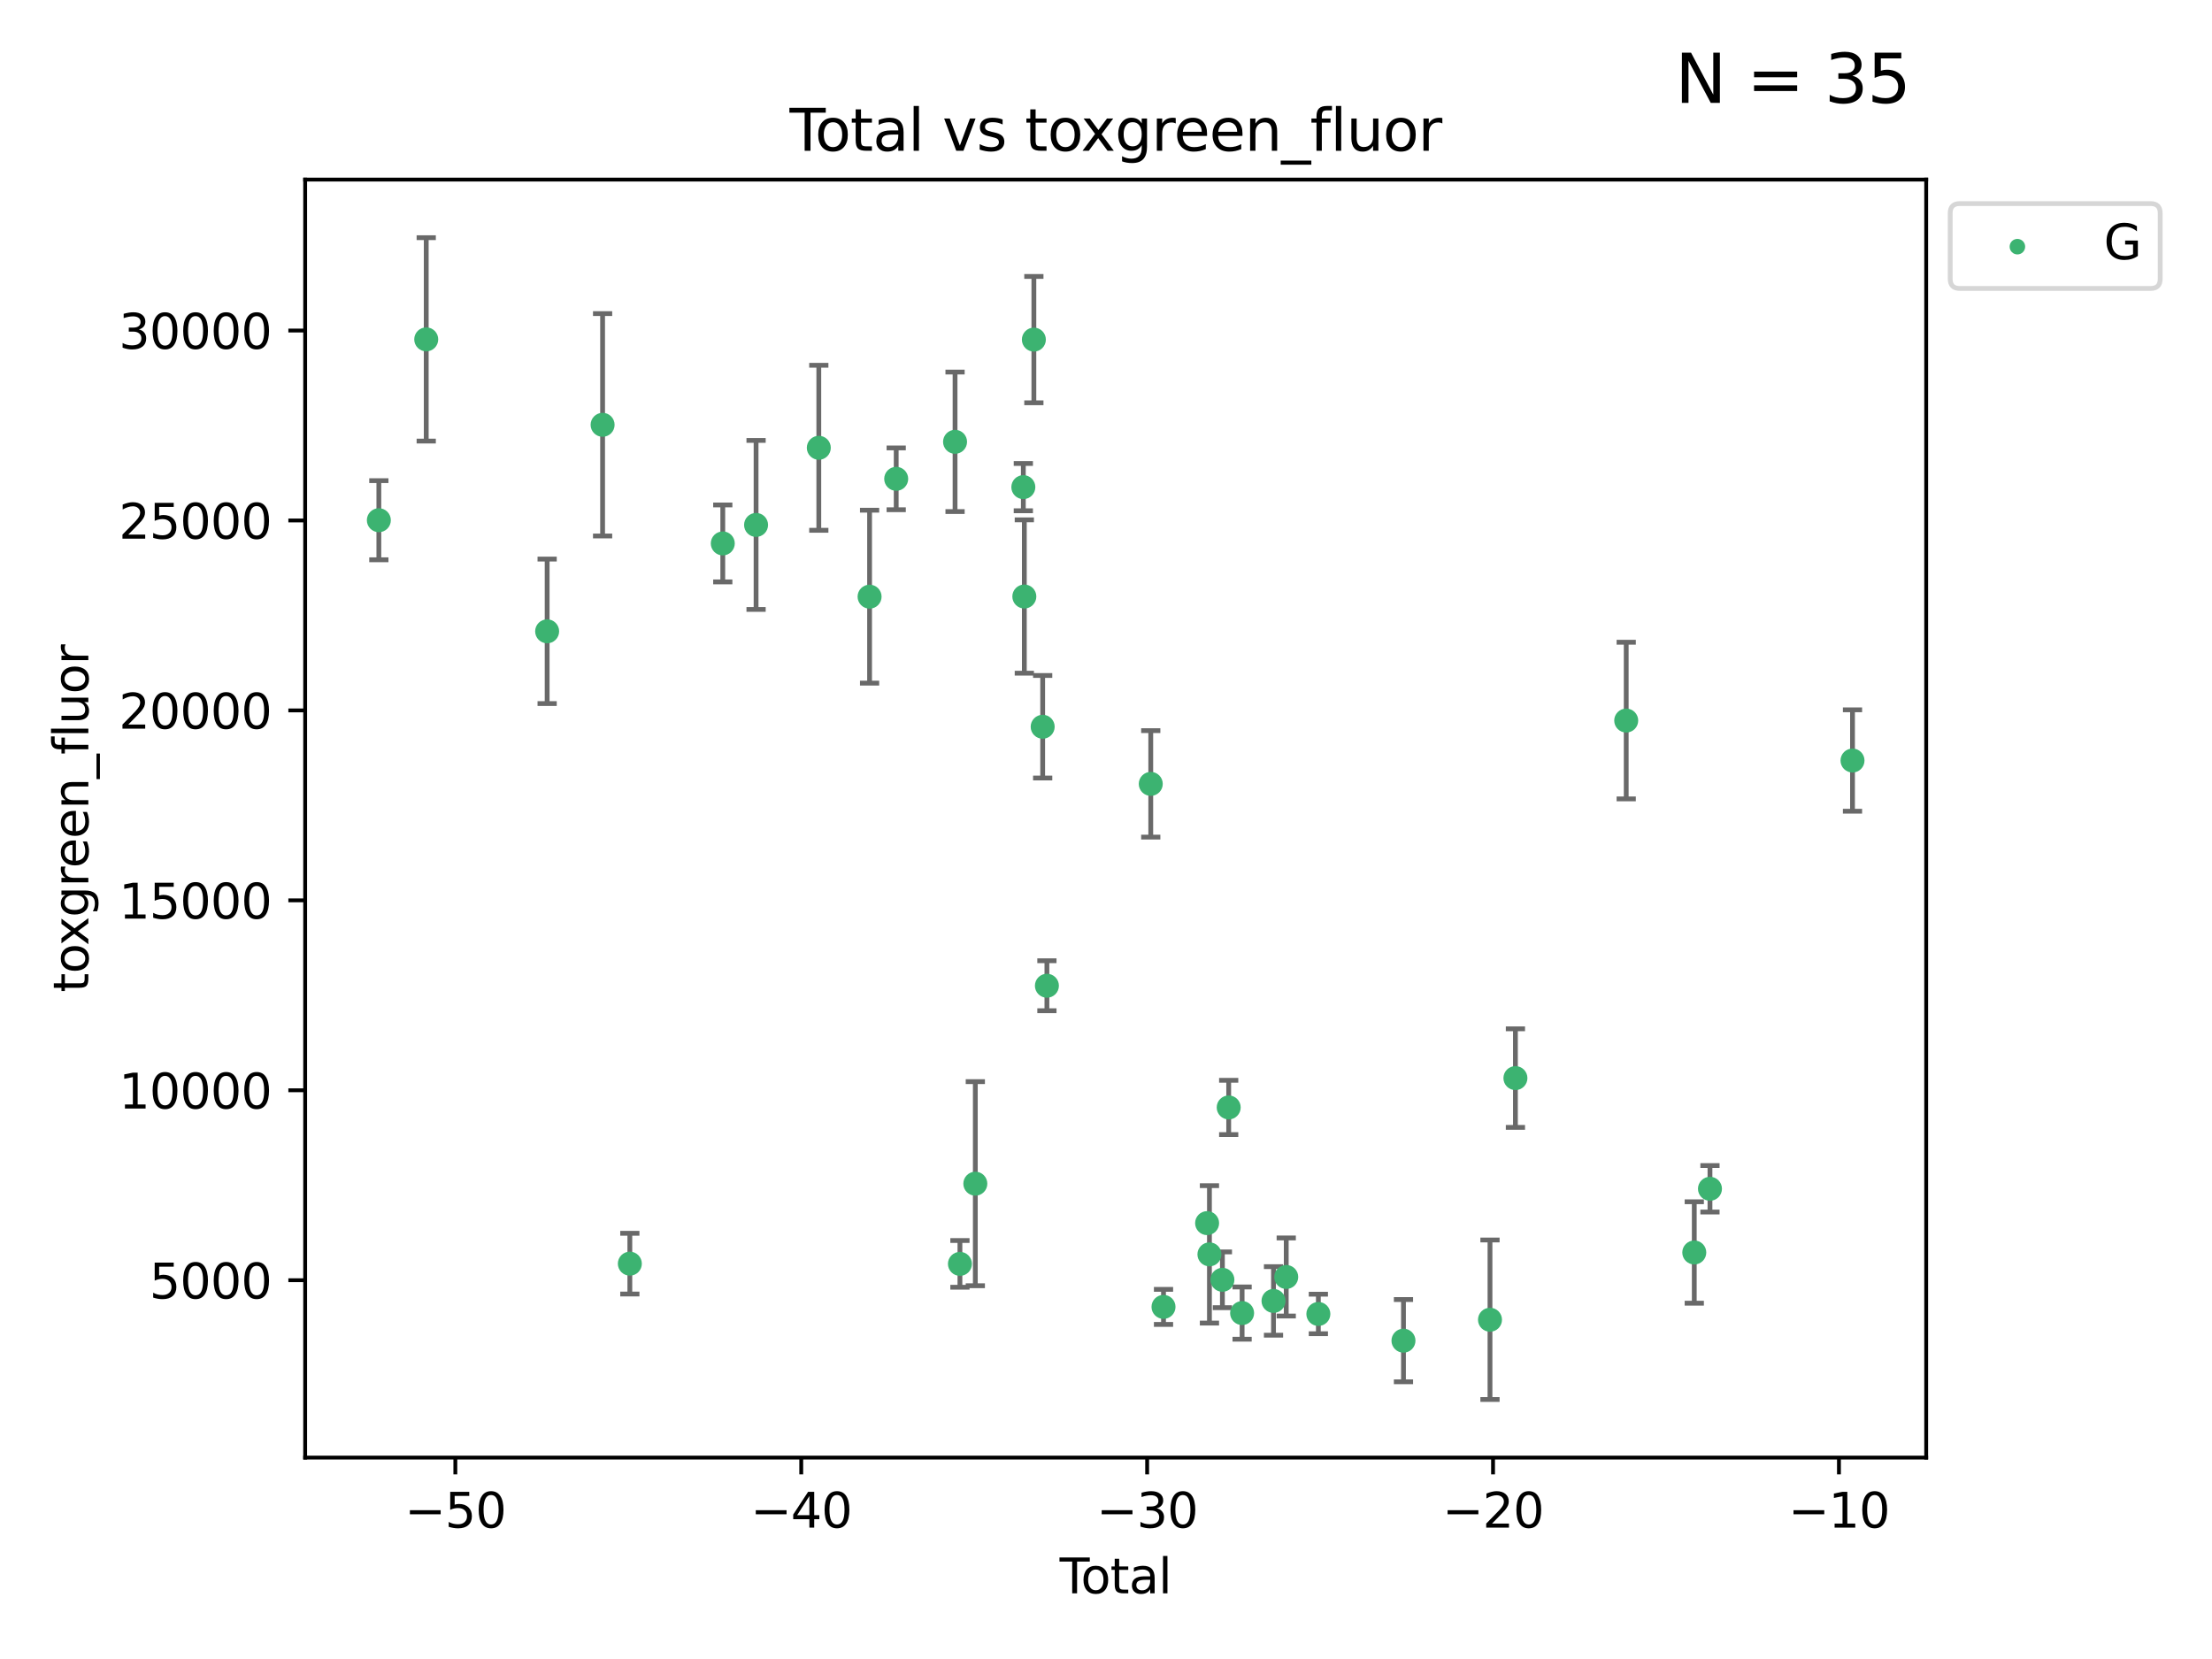 <?xml version="1.0" encoding="utf-8" standalone="no"?>
<!DOCTYPE svg PUBLIC "-//W3C//DTD SVG 1.1//EN"
  "http://www.w3.org/Graphics/SVG/1.1/DTD/svg11.dtd">
<svg xmlns:xlink="http://www.w3.org/1999/xlink" width="460.8pt" height="345.6pt" viewBox="0 0 460.8 345.6" xmlns="http://www.w3.org/2000/svg" version="1.1">
 <defs>
  <style type="text/css">*{stroke-linejoin: round; stroke-linecap: butt}</style>
 </defs>
 <g id="figure_1">
  <g id="patch_1">
   <path d="M 0 345.6 
L 460.8 345.6 
L 460.8 0 
L 0 0 
z
" style="fill: #ffffff"/>
  </g>
  <g id="axes_1">
   <g id="patch_2">
    <path d="M 63.571 303.64 
L 401.26 303.64 
L 401.26 37.411 
L 63.571 37.411 
z
" style="fill: #ffffff"/>
   </g>
   <g id="PathCollection_1">
    <defs>
     <path id="m35aa14358a" d="M 0 1.118 
C 0.297 1.118 0.581 1 0.791 0.791 
C 1 0.581 1.118 0.297 1.118 0 
C 1.118 -0.297 1 -0.581 0.791 -0.791 
C 0.581 -1 0.297 -1.118 0 -1.118 
C -0.297 -1.118 -0.581 -1 -0.791 -0.791 
C -1 -0.581 -1.118 -0.297 -1.118 0 
C -1.118 0.297 -1 0.581 -0.791 0.791 
C -0.581 1 -0.297 1.118 0 1.118 
z
" style="stroke: #3cb371"/>
    </defs>
    <g clip-path="url(#p21be522213)">
     <use xlink:href="#m35aa14358a" x="78.921" y="108.37" style="fill: #3cb371; stroke: #3cb371"/>
     <use xlink:href="#m35aa14358a" x="88.792" y="70.697" style="fill: #3cb371; stroke: #3cb371"/>
     <use xlink:href="#m35aa14358a" x="113.98" y="131.515" style="fill: #3cb371; stroke: #3cb371"/>
     <use xlink:href="#m35aa14358a" x="125.533" y="88.495" style="fill: #3cb371; stroke: #3cb371"/>
     <use xlink:href="#m35aa14358a" x="131.207" y="263.244" style="fill: #3cb371; stroke: #3cb371"/>
     <use xlink:href="#m35aa14358a" x="150.568" y="113.205" style="fill: #3cb371; stroke: #3cb371"/>
     <use xlink:href="#m35aa14358a" x="157.504" y="109.353" style="fill: #3cb371; stroke: #3cb371"/>
     <use xlink:href="#m35aa14358a" x="170.572" y="93.281" style="fill: #3cb371; stroke: #3cb371"/>
     <use xlink:href="#m35aa14358a" x="181.15" y="124.296" style="fill: #3cb371; stroke: #3cb371"/>
     <use xlink:href="#m35aa14358a" x="186.695" y="99.749" style="fill: #3cb371; stroke: #3cb371"/>
     <use xlink:href="#m35aa14358a" x="198.955" y="92.039" style="fill: #3cb371; stroke: #3cb371"/>
     <use xlink:href="#m35aa14358a" x="199.972" y="263.288" style="fill: #3cb371; stroke: #3cb371"/>
     <use xlink:href="#m35aa14358a" x="203.178" y="246.582" style="fill: #3cb371; stroke: #3cb371"/>
     <use xlink:href="#m35aa14358a" x="213.179" y="101.477" style="fill: #3cb371; stroke: #3cb371"/>
     <use xlink:href="#m35aa14358a" x="213.387" y="124.265" style="fill: #3cb371; stroke: #3cb371"/>
     <use xlink:href="#m35aa14358a" x="215.374" y="70.746" style="fill: #3cb371; stroke: #3cb371"/>
     <use xlink:href="#m35aa14358a" x="217.208" y="151.397" style="fill: #3cb371; stroke: #3cb371"/>
     <use xlink:href="#m35aa14358a" x="218.09" y="205.347" style="fill: #3cb371; stroke: #3cb371"/>
     <use xlink:href="#m35aa14358a" x="239.724" y="163.297" style="fill: #3cb371; stroke: #3cb371"/>
     <use xlink:href="#m35aa14358a" x="242.381" y="272.248" style="fill: #3cb371; stroke: #3cb371"/>
     <use xlink:href="#m35aa14358a" x="251.462" y="254.801" style="fill: #3cb371; stroke: #3cb371"/>
     <use xlink:href="#m35aa14358a" x="251.949" y="261.306" style="fill: #3cb371; stroke: #3cb371"/>
     <use xlink:href="#m35aa14358a" x="254.649" y="266.605" style="fill: #3cb371; stroke: #3cb371"/>
     <use xlink:href="#m35aa14358a" x="255.96" y="230.701" style="fill: #3cb371; stroke: #3cb371"/>
     <use xlink:href="#m35aa14358a" x="258.754" y="273.537" style="fill: #3cb371; stroke: #3cb371"/>
     <use xlink:href="#m35aa14358a" x="265.295" y="271.005" style="fill: #3cb371; stroke: #3cb371"/>
     <use xlink:href="#m35aa14358a" x="267.947" y="266.018" style="fill: #3cb371; stroke: #3cb371"/>
     <use xlink:href="#m35aa14358a" x="274.639" y="273.724" style="fill: #3cb371; stroke: #3cb371"/>
     <use xlink:href="#m35aa14358a" x="292.369" y="279.285" style="fill: #3cb371; stroke: #3cb371"/>
     <use xlink:href="#m35aa14358a" x="310.392" y="274.926" style="fill: #3cb371; stroke: #3cb371"/>
     <use xlink:href="#m35aa14358a" x="315.691" y="224.588" style="fill: #3cb371; stroke: #3cb371"/>
     <use xlink:href="#m35aa14358a" x="338.77" y="150.105" style="fill: #3cb371; stroke: #3cb371"/>
     <use xlink:href="#m35aa14358a" x="352.949" y="260.916" style="fill: #3cb371; stroke: #3cb371"/>
     <use xlink:href="#m35aa14358a" x="356.217" y="247.646" style="fill: #3cb371; stroke: #3cb371"/>
     <use xlink:href="#m35aa14358a" x="385.911" y="158.432" style="fill: #3cb371; stroke: #3cb371"/>
    </g>
   </g>
   <g id="matplotlib.axis_1">
    <g id="xtick_1">
     <g id="line2d_1">
      <defs>
       <path id="m999483404c" d="M 0 0 
L 0 3.5 
" style="stroke: #000000; stroke-width: 0.8"/>
      </defs>
      <g>
       <use xlink:href="#m999483404c" x="94.856" y="303.64" style="stroke: #000000; stroke-width: 0.8"/>
      </g>
     </g>
     <g id="text_1">
      <!-- −50 -->
      <g transform="translate(84.304 318.238)scale(0.1 -0.1)">
       <defs>
        <path id="DejaVuSans-2212" d="M 678 2272 
L 4684 2272 
L 4684 1741 
L 678 1741 
L 678 2272 
z
" transform="scale(0.016)"/>
        <path id="DejaVuSans-35" d="M 691 4666 
L 3169 4666 
L 3169 4134 
L 1269 4134 
L 1269 2991 
Q 1406 3038 1543 3061 
Q 1681 3084 1819 3084 
Q 2600 3084 3056 2656 
Q 3513 2228 3513 1497 
Q 3513 744 3044 326 
Q 2575 -91 1722 -91 
Q 1428 -91 1123 -41 
Q 819 9 494 109 
L 494 744 
Q 775 591 1075 516 
Q 1375 441 1709 441 
Q 2250 441 2565 725 
Q 2881 1009 2881 1497 
Q 2881 1984 2565 2268 
Q 2250 2553 1709 2553 
Q 1456 2553 1204 2497 
Q 953 2441 691 2322 
L 691 4666 
z
" transform="scale(0.016)"/>
        <path id="DejaVuSans-30" d="M 2034 4250 
Q 1547 4250 1301 3770 
Q 1056 3291 1056 2328 
Q 1056 1369 1301 889 
Q 1547 409 2034 409 
Q 2525 409 2770 889 
Q 3016 1369 3016 2328 
Q 3016 3291 2770 3770 
Q 2525 4250 2034 4250 
z
M 2034 4750 
Q 2819 4750 3233 4129 
Q 3647 3509 3647 2328 
Q 3647 1150 3233 529 
Q 2819 -91 2034 -91 
Q 1250 -91 836 529 
Q 422 1150 422 2328 
Q 422 3509 836 4129 
Q 1250 4750 2034 4750 
z
" transform="scale(0.016)"/>
       </defs>
       <use xlink:href="#DejaVuSans-2212"/>
       <use xlink:href="#DejaVuSans-35" x="83.789"/>
       <use xlink:href="#DejaVuSans-30" x="147.412"/>
      </g>
     </g>
    </g>
    <g id="xtick_2">
     <g id="line2d_2">
      <g>
       <use xlink:href="#m999483404c" x="166.914" y="303.64" style="stroke: #000000; stroke-width: 0.8"/>
      </g>
     </g>
     <g id="text_2">
      <!-- −40 -->
      <g transform="translate(156.361 318.238)scale(0.1 -0.1)">
       <defs>
        <path id="DejaVuSans-34" d="M 2419 4116 
L 825 1625 
L 2419 1625 
L 2419 4116 
z
M 2253 4666 
L 3047 4666 
L 3047 1625 
L 3713 1625 
L 3713 1100 
L 3047 1100 
L 3047 0 
L 2419 0 
L 2419 1100 
L 313 1100 
L 313 1709 
L 2253 4666 
z
" transform="scale(0.016)"/>
       </defs>
       <use xlink:href="#DejaVuSans-2212"/>
       <use xlink:href="#DejaVuSans-34" x="83.789"/>
       <use xlink:href="#DejaVuSans-30" x="147.412"/>
      </g>
     </g>
    </g>
    <g id="xtick_3">
     <g id="line2d_3">
      <g>
       <use xlink:href="#m999483404c" x="238.971" y="303.64" style="stroke: #000000; stroke-width: 0.8"/>
      </g>
     </g>
     <g id="text_3">
      <!-- −30 -->
      <g transform="translate(228.419 318.238)scale(0.1 -0.1)">
       <defs>
        <path id="DejaVuSans-33" d="M 2597 2516 
Q 3050 2419 3304 2112 
Q 3559 1806 3559 1356 
Q 3559 666 3084 287 
Q 2609 -91 1734 -91 
Q 1441 -91 1130 -33 
Q 819 25 488 141 
L 488 750 
Q 750 597 1062 519 
Q 1375 441 1716 441 
Q 2309 441 2620 675 
Q 2931 909 2931 1356 
Q 2931 1769 2642 2001 
Q 2353 2234 1838 2234 
L 1294 2234 
L 1294 2753 
L 1863 2753 
Q 2328 2753 2575 2939 
Q 2822 3125 2822 3475 
Q 2822 3834 2567 4026 
Q 2313 4219 1838 4219 
Q 1578 4219 1281 4162 
Q 984 4106 628 3988 
L 628 4550 
Q 988 4650 1302 4700 
Q 1616 4750 1894 4750 
Q 2613 4750 3031 4423 
Q 3450 4097 3450 3541 
Q 3450 3153 3228 2886 
Q 3006 2619 2597 2516 
z
" transform="scale(0.016)"/>
       </defs>
       <use xlink:href="#DejaVuSans-2212"/>
       <use xlink:href="#DejaVuSans-33" x="83.789"/>
       <use xlink:href="#DejaVuSans-30" x="147.412"/>
      </g>
     </g>
    </g>
    <g id="xtick_4">
     <g id="line2d_4">
      <g>
       <use xlink:href="#m999483404c" x="311.029" y="303.64" style="stroke: #000000; stroke-width: 0.8"/>
      </g>
     </g>
     <g id="text_4">
      <!-- −20 -->
      <g transform="translate(300.476 318.238)scale(0.1 -0.1)">
       <defs>
        <path id="DejaVuSans-32" d="M 1228 531 
L 3431 531 
L 3431 0 
L 469 0 
L 469 531 
Q 828 903 1448 1529 
Q 2069 2156 2228 2338 
Q 2531 2678 2651 2914 
Q 2772 3150 2772 3378 
Q 2772 3750 2511 3984 
Q 2250 4219 1831 4219 
Q 1534 4219 1204 4116 
Q 875 4013 500 3803 
L 500 4441 
Q 881 4594 1212 4672 
Q 1544 4750 1819 4750 
Q 2544 4750 2975 4387 
Q 3406 4025 3406 3419 
Q 3406 3131 3298 2873 
Q 3191 2616 2906 2266 
Q 2828 2175 2409 1742 
Q 1991 1309 1228 531 
z
" transform="scale(0.016)"/>
       </defs>
       <use xlink:href="#DejaVuSans-2212"/>
       <use xlink:href="#DejaVuSans-32" x="83.789"/>
       <use xlink:href="#DejaVuSans-30" x="147.412"/>
      </g>
     </g>
    </g>
    <g id="xtick_5">
     <g id="line2d_5">
      <g>
       <use xlink:href="#m999483404c" x="383.086" y="303.64" style="stroke: #000000; stroke-width: 0.8"/>
      </g>
     </g>
     <g id="text_5">
      <!-- −10 -->
      <g transform="translate(372.534 318.238)scale(0.1 -0.1)">
       <defs>
        <path id="DejaVuSans-31" d="M 794 531 
L 1825 531 
L 1825 4091 
L 703 3866 
L 703 4441 
L 1819 4666 
L 2450 4666 
L 2450 531 
L 3481 531 
L 3481 0 
L 794 0 
L 794 531 
z
" transform="scale(0.016)"/>
       </defs>
       <use xlink:href="#DejaVuSans-2212"/>
       <use xlink:href="#DejaVuSans-31" x="83.789"/>
       <use xlink:href="#DejaVuSans-30" x="147.412"/>
      </g>
     </g>
    </g>
    <g id="text_6">
     <!-- Total -->
     <g transform="translate(220.739 331.917)scale(0.1 -0.1)">
      <defs>
       <path id="DejaVuSans-54" d="M -19 4666 
L 3928 4666 
L 3928 4134 
L 2272 4134 
L 2272 0 
L 1638 0 
L 1638 4134 
L -19 4134 
L -19 4666 
z
" transform="scale(0.016)"/>
       <path id="DejaVuSans-6f" d="M 1959 3097 
Q 1497 3097 1228 2736 
Q 959 2375 959 1747 
Q 959 1119 1226 758 
Q 1494 397 1959 397 
Q 2419 397 2687 759 
Q 2956 1122 2956 1747 
Q 2956 2369 2687 2733 
Q 2419 3097 1959 3097 
z
M 1959 3584 
Q 2709 3584 3137 3096 
Q 3566 2609 3566 1747 
Q 3566 888 3137 398 
Q 2709 -91 1959 -91 
Q 1206 -91 779 398 
Q 353 888 353 1747 
Q 353 2609 779 3096 
Q 1206 3584 1959 3584 
z
" transform="scale(0.016)"/>
       <path id="DejaVuSans-74" d="M 1172 4494 
L 1172 3500 
L 2356 3500 
L 2356 3053 
L 1172 3053 
L 1172 1153 
Q 1172 725 1289 603 
Q 1406 481 1766 481 
L 2356 481 
L 2356 0 
L 1766 0 
Q 1100 0 847 248 
Q 594 497 594 1153 
L 594 3053 
L 172 3053 
L 172 3500 
L 594 3500 
L 594 4494 
L 1172 4494 
z
" transform="scale(0.016)"/>
       <path id="DejaVuSans-61" d="M 2194 1759 
Q 1497 1759 1228 1600 
Q 959 1441 959 1056 
Q 959 750 1161 570 
Q 1363 391 1709 391 
Q 2188 391 2477 730 
Q 2766 1069 2766 1631 
L 2766 1759 
L 2194 1759 
z
M 3341 1997 
L 3341 0 
L 2766 0 
L 2766 531 
Q 2569 213 2275 61 
Q 1981 -91 1556 -91 
Q 1019 -91 701 211 
Q 384 513 384 1019 
Q 384 1609 779 1909 
Q 1175 2209 1959 2209 
L 2766 2209 
L 2766 2266 
Q 2766 2663 2505 2880 
Q 2244 3097 1772 3097 
Q 1472 3097 1187 3025 
Q 903 2953 641 2809 
L 641 3341 
Q 956 3463 1253 3523 
Q 1550 3584 1831 3584 
Q 2591 3584 2966 3190 
Q 3341 2797 3341 1997 
z
" transform="scale(0.016)"/>
       <path id="DejaVuSans-6c" d="M 603 4863 
L 1178 4863 
L 1178 0 
L 603 0 
L 603 4863 
z
" transform="scale(0.016)"/>
      </defs>
      <use xlink:href="#DejaVuSans-54"/>
      <use xlink:href="#DejaVuSans-6f" x="44.084"/>
      <use xlink:href="#DejaVuSans-74" x="105.266"/>
      <use xlink:href="#DejaVuSans-61" x="144.475"/>
      <use xlink:href="#DejaVuSans-6c" x="205.754"/>
     </g>
    </g>
   </g>
   <g id="matplotlib.axis_2">
    <g id="ytick_1">
     <g id="line2d_6">
      <defs>
       <path id="m0876dc851e" d="M 0 0 
L -3.5 0 
" style="stroke: #000000; stroke-width: 0.8"/>
      </defs>
      <g>
       <use xlink:href="#m0876dc851e" x="63.571" y="266.693" style="stroke: #000000; stroke-width: 0.8"/>
      </g>
     </g>
     <g id="text_7">
      <!-- 5000 -->
      <g transform="translate(31.121 270.492)scale(0.1 -0.1)">
       <use xlink:href="#DejaVuSans-35"/>
       <use xlink:href="#DejaVuSans-30" x="63.623"/>
       <use xlink:href="#DejaVuSans-30" x="127.246"/>
       <use xlink:href="#DejaVuSans-30" x="190.869"/>
      </g>
     </g>
    </g>
    <g id="ytick_2">
     <g id="line2d_7">
      <g>
       <use xlink:href="#m0876dc851e" x="63.571" y="227.125" style="stroke: #000000; stroke-width: 0.8"/>
      </g>
     </g>
     <g id="text_8">
      <!-- 10000 -->
      <g transform="translate(24.759 230.924)scale(0.1 -0.1)">
       <use xlink:href="#DejaVuSans-31"/>
       <use xlink:href="#DejaVuSans-30" x="63.623"/>
       <use xlink:href="#DejaVuSans-30" x="127.246"/>
       <use xlink:href="#DejaVuSans-30" x="190.869"/>
       <use xlink:href="#DejaVuSans-30" x="254.492"/>
      </g>
     </g>
    </g>
    <g id="ytick_3">
     <g id="line2d_8">
      <g>
       <use xlink:href="#m0876dc851e" x="63.571" y="187.557" style="stroke: #000000; stroke-width: 0.8"/>
      </g>
     </g>
     <g id="text_9">
      <!-- 15000 -->
      <g transform="translate(24.759 191.356)scale(0.1 -0.1)">
       <use xlink:href="#DejaVuSans-31"/>
       <use xlink:href="#DejaVuSans-35" x="63.623"/>
       <use xlink:href="#DejaVuSans-30" x="127.246"/>
       <use xlink:href="#DejaVuSans-30" x="190.869"/>
       <use xlink:href="#DejaVuSans-30" x="254.492"/>
      </g>
     </g>
    </g>
    <g id="ytick_4">
     <g id="line2d_9">
      <g>
       <use xlink:href="#m0876dc851e" x="63.571" y="147.989" style="stroke: #000000; stroke-width: 0.8"/>
      </g>
     </g>
     <g id="text_10">
      <!-- 20000 -->
      <g transform="translate(24.759 151.788)scale(0.1 -0.1)">
       <use xlink:href="#DejaVuSans-32"/>
       <use xlink:href="#DejaVuSans-30" x="63.623"/>
       <use xlink:href="#DejaVuSans-30" x="127.246"/>
       <use xlink:href="#DejaVuSans-30" x="190.869"/>
       <use xlink:href="#DejaVuSans-30" x="254.492"/>
      </g>
     </g>
    </g>
    <g id="ytick_5">
     <g id="line2d_10">
      <g>
       <use xlink:href="#m0876dc851e" x="63.571" y="108.421" style="stroke: #000000; stroke-width: 0.8"/>
      </g>
     </g>
     <g id="text_11">
      <!-- 25000 -->
      <g transform="translate(24.759 112.22)scale(0.1 -0.1)">
       <use xlink:href="#DejaVuSans-32"/>
       <use xlink:href="#DejaVuSans-35" x="63.623"/>
       <use xlink:href="#DejaVuSans-30" x="127.246"/>
       <use xlink:href="#DejaVuSans-30" x="190.869"/>
       <use xlink:href="#DejaVuSans-30" x="254.492"/>
      </g>
     </g>
    </g>
    <g id="ytick_6">
     <g id="line2d_11">
      <g>
       <use xlink:href="#m0876dc851e" x="63.571" y="68.853" style="stroke: #000000; stroke-width: 0.8"/>
      </g>
     </g>
     <g id="text_12">
      <!-- 30000 -->
      <g transform="translate(24.759 72.652)scale(0.1 -0.1)">
       <use xlink:href="#DejaVuSans-33"/>
       <use xlink:href="#DejaVuSans-30" x="63.623"/>
       <use xlink:href="#DejaVuSans-30" x="127.246"/>
       <use xlink:href="#DejaVuSans-30" x="190.869"/>
       <use xlink:href="#DejaVuSans-30" x="254.492"/>
      </g>
     </g>
    </g>
    <g id="text_13">
     <!-- toxgreen_fluor -->
     <g transform="translate(18.401 206.72)rotate(-90)scale(0.1 -0.1)">
      <defs>
       <path id="DejaVuSans-78" d="M 3513 3500 
L 2247 1797 
L 3578 0 
L 2900 0 
L 1881 1375 
L 863 0 
L 184 0 
L 1544 1831 
L 300 3500 
L 978 3500 
L 1906 2253 
L 2834 3500 
L 3513 3500 
z
" transform="scale(0.016)"/>
       <path id="DejaVuSans-67" d="M 2906 1791 
Q 2906 2416 2648 2759 
Q 2391 3103 1925 3103 
Q 1463 3103 1205 2759 
Q 947 2416 947 1791 
Q 947 1169 1205 825 
Q 1463 481 1925 481 
Q 2391 481 2648 825 
Q 2906 1169 2906 1791 
z
M 3481 434 
Q 3481 -459 3084 -895 
Q 2688 -1331 1869 -1331 
Q 1566 -1331 1297 -1286 
Q 1028 -1241 775 -1147 
L 775 -588 
Q 1028 -725 1275 -790 
Q 1522 -856 1778 -856 
Q 2344 -856 2625 -561 
Q 2906 -266 2906 331 
L 2906 616 
Q 2728 306 2450 153 
Q 2172 0 1784 0 
Q 1141 0 747 490 
Q 353 981 353 1791 
Q 353 2603 747 3093 
Q 1141 3584 1784 3584 
Q 2172 3584 2450 3431 
Q 2728 3278 2906 2969 
L 2906 3500 
L 3481 3500 
L 3481 434 
z
" transform="scale(0.016)"/>
       <path id="DejaVuSans-72" d="M 2631 2963 
Q 2534 3019 2420 3045 
Q 2306 3072 2169 3072 
Q 1681 3072 1420 2755 
Q 1159 2438 1159 1844 
L 1159 0 
L 581 0 
L 581 3500 
L 1159 3500 
L 1159 2956 
Q 1341 3275 1631 3429 
Q 1922 3584 2338 3584 
Q 2397 3584 2469 3576 
Q 2541 3569 2628 3553 
L 2631 2963 
z
" transform="scale(0.016)"/>
       <path id="DejaVuSans-65" d="M 3597 1894 
L 3597 1613 
L 953 1613 
Q 991 1019 1311 708 
Q 1631 397 2203 397 
Q 2534 397 2845 478 
Q 3156 559 3463 722 
L 3463 178 
Q 3153 47 2828 -22 
Q 2503 -91 2169 -91 
Q 1331 -91 842 396 
Q 353 884 353 1716 
Q 353 2575 817 3079 
Q 1281 3584 2069 3584 
Q 2775 3584 3186 3129 
Q 3597 2675 3597 1894 
z
M 3022 2063 
Q 3016 2534 2758 2815 
Q 2500 3097 2075 3097 
Q 1594 3097 1305 2825 
Q 1016 2553 972 2059 
L 3022 2063 
z
" transform="scale(0.016)"/>
       <path id="DejaVuSans-6e" d="M 3513 2113 
L 3513 0 
L 2938 0 
L 2938 2094 
Q 2938 2591 2744 2837 
Q 2550 3084 2163 3084 
Q 1697 3084 1428 2787 
Q 1159 2491 1159 1978 
L 1159 0 
L 581 0 
L 581 3500 
L 1159 3500 
L 1159 2956 
Q 1366 3272 1645 3428 
Q 1925 3584 2291 3584 
Q 2894 3584 3203 3211 
Q 3513 2838 3513 2113 
z
" transform="scale(0.016)"/>
       <path id="DejaVuSans-5f" d="M 3263 -1063 
L 3263 -1509 
L -63 -1509 
L -63 -1063 
L 3263 -1063 
z
" transform="scale(0.016)"/>
       <path id="DejaVuSans-66" d="M 2375 4863 
L 2375 4384 
L 1825 4384 
Q 1516 4384 1395 4259 
Q 1275 4134 1275 3809 
L 1275 3500 
L 2222 3500 
L 2222 3053 
L 1275 3053 
L 1275 0 
L 697 0 
L 697 3053 
L 147 3053 
L 147 3500 
L 697 3500 
L 697 3744 
Q 697 4328 969 4595 
Q 1241 4863 1831 4863 
L 2375 4863 
z
" transform="scale(0.016)"/>
       <path id="DejaVuSans-75" d="M 544 1381 
L 544 3500 
L 1119 3500 
L 1119 1403 
Q 1119 906 1312 657 
Q 1506 409 1894 409 
Q 2359 409 2629 706 
Q 2900 1003 2900 1516 
L 2900 3500 
L 3475 3500 
L 3475 0 
L 2900 0 
L 2900 538 
Q 2691 219 2414 64 
Q 2138 -91 1772 -91 
Q 1169 -91 856 284 
Q 544 659 544 1381 
z
M 1991 3584 
L 1991 3584 
z
" transform="scale(0.016)"/>
      </defs>
      <use xlink:href="#DejaVuSans-74"/>
      <use xlink:href="#DejaVuSans-6f" x="39.209"/>
      <use xlink:href="#DejaVuSans-78" x="97.266"/>
      <use xlink:href="#DejaVuSans-67" x="156.445"/>
      <use xlink:href="#DejaVuSans-72" x="219.922"/>
      <use xlink:href="#DejaVuSans-65" x="258.785"/>
      <use xlink:href="#DejaVuSans-65" x="320.309"/>
      <use xlink:href="#DejaVuSans-6e" x="381.832"/>
      <use xlink:href="#DejaVuSans-5f" x="445.211"/>
      <use xlink:href="#DejaVuSans-66" x="495.211"/>
      <use xlink:href="#DejaVuSans-6c" x="530.416"/>
      <use xlink:href="#DejaVuSans-75" x="558.199"/>
      <use xlink:href="#DejaVuSans-6f" x="621.578"/>
      <use xlink:href="#DejaVuSans-72" x="682.76"/>
     </g>
    </g>
   </g>
   <g id="LineCollection_1">
    <path d="M 78.921 116.611 
L 78.921 100.128 
" clip-path="url(#p21be522213)" style="fill: none; stroke: #696969"/>
    <path d="M 88.792 91.882 
L 88.792 49.513 
" clip-path="url(#p21be522213)" style="fill: none; stroke: #696969"/>
    <path d="M 113.98 146.565 
L 113.98 116.466 
" clip-path="url(#p21be522213)" style="fill: none; stroke: #696969"/>
    <path d="M 125.533 111.658 
L 125.533 65.332 
" clip-path="url(#p21be522213)" style="fill: none; stroke: #696969"/>
    <path d="M 131.207 269.569 
L 131.207 256.919 
" clip-path="url(#p21be522213)" style="fill: none; stroke: #696969"/>
    <path d="M 150.568 121.219 
L 150.568 105.191 
" clip-path="url(#p21be522213)" style="fill: none; stroke: #696969"/>
    <path d="M 157.504 126.956 
L 157.504 91.751 
" clip-path="url(#p21be522213)" style="fill: none; stroke: #696969"/>
    <path d="M 170.572 110.469 
L 170.572 76.093 
" clip-path="url(#p21be522213)" style="fill: none; stroke: #696969"/>
    <path d="M 181.15 142.309 
L 181.15 106.282 
" clip-path="url(#p21be522213)" style="fill: none; stroke: #696969"/>
    <path d="M 186.695 106.185 
L 186.695 93.313 
" clip-path="url(#p21be522213)" style="fill: none; stroke: #696969"/>
    <path d="M 198.955 106.568 
L 198.955 77.509 
" clip-path="url(#p21be522213)" style="fill: none; stroke: #696969"/>
    <path d="M 199.972 268.154 
L 199.972 258.423 
" clip-path="url(#p21be522213)" style="fill: none; stroke: #696969"/>
    <path d="M 203.178 267.841 
L 203.178 225.323 
" clip-path="url(#p21be522213)" style="fill: none; stroke: #696969"/>
    <path d="M 213.179 106.404 
L 213.179 96.549 
" clip-path="url(#p21be522213)" style="fill: none; stroke: #696969"/>
    <path d="M 213.387 140.234 
L 213.387 108.295 
" clip-path="url(#p21be522213)" style="fill: none; stroke: #696969"/>
    <path d="M 215.374 83.907 
L 215.374 57.586 
" clip-path="url(#p21be522213)" style="fill: none; stroke: #696969"/>
    <path d="M 217.208 162.075 
L 217.208 140.718 
" clip-path="url(#p21be522213)" style="fill: none; stroke: #696969"/>
    <path d="M 218.09 210.557 
L 218.09 200.138 
" clip-path="url(#p21be522213)" style="fill: none; stroke: #696969"/>
    <path d="M 239.724 174.387 
L 239.724 152.207 
" clip-path="url(#p21be522213)" style="fill: none; stroke: #696969"/>
    <path d="M 242.381 275.902 
L 242.381 268.594 
" clip-path="url(#p21be522213)" style="fill: none; stroke: #696969"/>
    <path d="M 251.462 255.473 
L 251.462 254.128 
" clip-path="url(#p21be522213)" style="fill: none; stroke: #696969"/>
    <path d="M 251.949 275.619 
L 251.949 246.993 
" clip-path="url(#p21be522213)" style="fill: none; stroke: #696969"/>
    <path d="M 254.649 272.414 
L 254.649 260.795 
" clip-path="url(#p21be522213)" style="fill: none; stroke: #696969"/>
    <path d="M 255.96 236.35 
L 255.96 225.052 
" clip-path="url(#p21be522213)" style="fill: none; stroke: #696969"/>
    <path d="M 258.754 278.977 
L 258.754 268.098 
" clip-path="url(#p21be522213)" style="fill: none; stroke: #696969"/>
    <path d="M 265.295 278.145 
L 265.295 263.865 
" clip-path="url(#p21be522213)" style="fill: none; stroke: #696969"/>
    <path d="M 267.947 274.149 
L 267.947 257.888 
" clip-path="url(#p21be522213)" style="fill: none; stroke: #696969"/>
    <path d="M 274.639 277.841 
L 274.639 269.608 
" clip-path="url(#p21be522213)" style="fill: none; stroke: #696969"/>
    <path d="M 292.369 287.854 
L 292.369 270.717 
" clip-path="url(#p21be522213)" style="fill: none; stroke: #696969"/>
    <path d="M 310.392 291.539 
L 310.392 258.313 
" clip-path="url(#p21be522213)" style="fill: none; stroke: #696969"/>
    <path d="M 315.691 234.857 
L 315.691 214.32 
" clip-path="url(#p21be522213)" style="fill: none; stroke: #696969"/>
    <path d="M 338.77 166.419 
L 338.77 133.792 
" clip-path="url(#p21be522213)" style="fill: none; stroke: #696969"/>
    <path d="M 352.949 271.48 
L 352.949 250.353 
" clip-path="url(#p21be522213)" style="fill: none; stroke: #696969"/>
    <path d="M 356.217 252.489 
L 356.217 242.802 
" clip-path="url(#p21be522213)" style="fill: none; stroke: #696969"/>
    <path d="M 385.911 168.993 
L 385.911 147.871 
" clip-path="url(#p21be522213)" style="fill: none; stroke: #696969"/>
   </g>
   <g id="line2d_12">
    <defs>
     <path id="m73c5b618ee" d="M 2 0 
L -2 -0 
" style="stroke: #696969"/>
    </defs>
    <g clip-path="url(#p21be522213)">
     <use xlink:href="#m73c5b618ee" x="78.921" y="116.611" style="fill: #696969; stroke: #696969"/>
     <use xlink:href="#m73c5b618ee" x="88.792" y="91.882" style="fill: #696969; stroke: #696969"/>
     <use xlink:href="#m73c5b618ee" x="113.98" y="146.565" style="fill: #696969; stroke: #696969"/>
     <use xlink:href="#m73c5b618ee" x="125.533" y="111.658" style="fill: #696969; stroke: #696969"/>
     <use xlink:href="#m73c5b618ee" x="131.207" y="269.569" style="fill: #696969; stroke: #696969"/>
     <use xlink:href="#m73c5b618ee" x="150.568" y="121.219" style="fill: #696969; stroke: #696969"/>
     <use xlink:href="#m73c5b618ee" x="157.504" y="126.956" style="fill: #696969; stroke: #696969"/>
     <use xlink:href="#m73c5b618ee" x="170.572" y="110.469" style="fill: #696969; stroke: #696969"/>
     <use xlink:href="#m73c5b618ee" x="181.15" y="142.309" style="fill: #696969; stroke: #696969"/>
     <use xlink:href="#m73c5b618ee" x="186.695" y="106.185" style="fill: #696969; stroke: #696969"/>
     <use xlink:href="#m73c5b618ee" x="198.955" y="106.568" style="fill: #696969; stroke: #696969"/>
     <use xlink:href="#m73c5b618ee" x="199.972" y="268.154" style="fill: #696969; stroke: #696969"/>
     <use xlink:href="#m73c5b618ee" x="203.178" y="267.841" style="fill: #696969; stroke: #696969"/>
     <use xlink:href="#m73c5b618ee" x="213.179" y="106.404" style="fill: #696969; stroke: #696969"/>
     <use xlink:href="#m73c5b618ee" x="213.387" y="140.234" style="fill: #696969; stroke: #696969"/>
     <use xlink:href="#m73c5b618ee" x="215.374" y="83.907" style="fill: #696969; stroke: #696969"/>
     <use xlink:href="#m73c5b618ee" x="217.208" y="162.075" style="fill: #696969; stroke: #696969"/>
     <use xlink:href="#m73c5b618ee" x="218.09" y="210.557" style="fill: #696969; stroke: #696969"/>
     <use xlink:href="#m73c5b618ee" x="239.724" y="174.387" style="fill: #696969; stroke: #696969"/>
     <use xlink:href="#m73c5b618ee" x="242.381" y="275.902" style="fill: #696969; stroke: #696969"/>
     <use xlink:href="#m73c5b618ee" x="251.462" y="255.473" style="fill: #696969; stroke: #696969"/>
     <use xlink:href="#m73c5b618ee" x="251.949" y="275.619" style="fill: #696969; stroke: #696969"/>
     <use xlink:href="#m73c5b618ee" x="254.649" y="272.414" style="fill: #696969; stroke: #696969"/>
     <use xlink:href="#m73c5b618ee" x="255.96" y="236.35" style="fill: #696969; stroke: #696969"/>
     <use xlink:href="#m73c5b618ee" x="258.754" y="278.977" style="fill: #696969; stroke: #696969"/>
     <use xlink:href="#m73c5b618ee" x="265.295" y="278.145" style="fill: #696969; stroke: #696969"/>
     <use xlink:href="#m73c5b618ee" x="267.947" y="274.149" style="fill: #696969; stroke: #696969"/>
     <use xlink:href="#m73c5b618ee" x="274.639" y="277.841" style="fill: #696969; stroke: #696969"/>
     <use xlink:href="#m73c5b618ee" x="292.369" y="287.854" style="fill: #696969; stroke: #696969"/>
     <use xlink:href="#m73c5b618ee" x="310.392" y="291.539" style="fill: #696969; stroke: #696969"/>
     <use xlink:href="#m73c5b618ee" x="315.691" y="234.857" style="fill: #696969; stroke: #696969"/>
     <use xlink:href="#m73c5b618ee" x="338.77" y="166.419" style="fill: #696969; stroke: #696969"/>
     <use xlink:href="#m73c5b618ee" x="352.949" y="271.48" style="fill: #696969; stroke: #696969"/>
     <use xlink:href="#m73c5b618ee" x="356.217" y="252.489" style="fill: #696969; stroke: #696969"/>
     <use xlink:href="#m73c5b618ee" x="385.911" y="168.993" style="fill: #696969; stroke: #696969"/>
    </g>
   </g>
   <g id="line2d_13">
    <g clip-path="url(#p21be522213)">
     <use xlink:href="#m73c5b618ee" x="78.921" y="100.128" style="fill: #696969; stroke: #696969"/>
     <use xlink:href="#m73c5b618ee" x="88.792" y="49.513" style="fill: #696969; stroke: #696969"/>
     <use xlink:href="#m73c5b618ee" x="113.98" y="116.466" style="fill: #696969; stroke: #696969"/>
     <use xlink:href="#m73c5b618ee" x="125.533" y="65.332" style="fill: #696969; stroke: #696969"/>
     <use xlink:href="#m73c5b618ee" x="131.207" y="256.919" style="fill: #696969; stroke: #696969"/>
     <use xlink:href="#m73c5b618ee" x="150.568" y="105.191" style="fill: #696969; stroke: #696969"/>
     <use xlink:href="#m73c5b618ee" x="157.504" y="91.751" style="fill: #696969; stroke: #696969"/>
     <use xlink:href="#m73c5b618ee" x="170.572" y="76.093" style="fill: #696969; stroke: #696969"/>
     <use xlink:href="#m73c5b618ee" x="181.15" y="106.282" style="fill: #696969; stroke: #696969"/>
     <use xlink:href="#m73c5b618ee" x="186.695" y="93.313" style="fill: #696969; stroke: #696969"/>
     <use xlink:href="#m73c5b618ee" x="198.955" y="77.509" style="fill: #696969; stroke: #696969"/>
     <use xlink:href="#m73c5b618ee" x="199.972" y="258.423" style="fill: #696969; stroke: #696969"/>
     <use xlink:href="#m73c5b618ee" x="203.178" y="225.323" style="fill: #696969; stroke: #696969"/>
     <use xlink:href="#m73c5b618ee" x="213.179" y="96.549" style="fill: #696969; stroke: #696969"/>
     <use xlink:href="#m73c5b618ee" x="213.387" y="108.295" style="fill: #696969; stroke: #696969"/>
     <use xlink:href="#m73c5b618ee" x="215.374" y="57.586" style="fill: #696969; stroke: #696969"/>
     <use xlink:href="#m73c5b618ee" x="217.208" y="140.718" style="fill: #696969; stroke: #696969"/>
     <use xlink:href="#m73c5b618ee" x="218.09" y="200.138" style="fill: #696969; stroke: #696969"/>
     <use xlink:href="#m73c5b618ee" x="239.724" y="152.207" style="fill: #696969; stroke: #696969"/>
     <use xlink:href="#m73c5b618ee" x="242.381" y="268.594" style="fill: #696969; stroke: #696969"/>
     <use xlink:href="#m73c5b618ee" x="251.462" y="254.128" style="fill: #696969; stroke: #696969"/>
     <use xlink:href="#m73c5b618ee" x="251.949" y="246.993" style="fill: #696969; stroke: #696969"/>
     <use xlink:href="#m73c5b618ee" x="254.649" y="260.795" style="fill: #696969; stroke: #696969"/>
     <use xlink:href="#m73c5b618ee" x="255.96" y="225.052" style="fill: #696969; stroke: #696969"/>
     <use xlink:href="#m73c5b618ee" x="258.754" y="268.098" style="fill: #696969; stroke: #696969"/>
     <use xlink:href="#m73c5b618ee" x="265.295" y="263.865" style="fill: #696969; stroke: #696969"/>
     <use xlink:href="#m73c5b618ee" x="267.947" y="257.888" style="fill: #696969; stroke: #696969"/>
     <use xlink:href="#m73c5b618ee" x="274.639" y="269.608" style="fill: #696969; stroke: #696969"/>
     <use xlink:href="#m73c5b618ee" x="292.369" y="270.717" style="fill: #696969; stroke: #696969"/>
     <use xlink:href="#m73c5b618ee" x="310.392" y="258.313" style="fill: #696969; stroke: #696969"/>
     <use xlink:href="#m73c5b618ee" x="315.691" y="214.32" style="fill: #696969; stroke: #696969"/>
     <use xlink:href="#m73c5b618ee" x="338.77" y="133.792" style="fill: #696969; stroke: #696969"/>
     <use xlink:href="#m73c5b618ee" x="352.949" y="250.353" style="fill: #696969; stroke: #696969"/>
     <use xlink:href="#m73c5b618ee" x="356.217" y="242.802" style="fill: #696969; stroke: #696969"/>
     <use xlink:href="#m73c5b618ee" x="385.911" y="147.871" style="fill: #696969; stroke: #696969"/>
    </g>
   </g>
   <g id="line2d_14">
    <defs>
     <path id="md161f8c789" d="M 0 2 
C 0.53 2 1.039 1.789 1.414 1.414 
C 1.789 1.039 2 0.53 2 0 
C 2 -0.53 1.789 -1.039 1.414 -1.414 
C 1.039 -1.789 0.53 -2 0 -2 
C -0.53 -2 -1.039 -1.789 -1.414 -1.414 
C -1.789 -1.039 -2 -0.53 -2 0 
C -2 0.53 -1.789 1.039 -1.414 1.414 
C -1.039 1.789 -0.53 2 0 2 
z
" style="stroke: #3cb371"/>
    </defs>
    <g clip-path="url(#p21be522213)">
     <use xlink:href="#md161f8c789" x="78.921" y="108.37" style="fill: #3cb371; stroke: #3cb371"/>
     <use xlink:href="#md161f8c789" x="88.792" y="70.697" style="fill: #3cb371; stroke: #3cb371"/>
     <use xlink:href="#md161f8c789" x="113.98" y="131.515" style="fill: #3cb371; stroke: #3cb371"/>
     <use xlink:href="#md161f8c789" x="125.533" y="88.495" style="fill: #3cb371; stroke: #3cb371"/>
     <use xlink:href="#md161f8c789" x="131.207" y="263.244" style="fill: #3cb371; stroke: #3cb371"/>
     <use xlink:href="#md161f8c789" x="150.568" y="113.205" style="fill: #3cb371; stroke: #3cb371"/>
     <use xlink:href="#md161f8c789" x="157.504" y="109.353" style="fill: #3cb371; stroke: #3cb371"/>
     <use xlink:href="#md161f8c789" x="170.572" y="93.281" style="fill: #3cb371; stroke: #3cb371"/>
     <use xlink:href="#md161f8c789" x="181.15" y="124.296" style="fill: #3cb371; stroke: #3cb371"/>
     <use xlink:href="#md161f8c789" x="186.695" y="99.749" style="fill: #3cb371; stroke: #3cb371"/>
     <use xlink:href="#md161f8c789" x="198.955" y="92.039" style="fill: #3cb371; stroke: #3cb371"/>
     <use xlink:href="#md161f8c789" x="199.972" y="263.288" style="fill: #3cb371; stroke: #3cb371"/>
     <use xlink:href="#md161f8c789" x="203.178" y="246.582" style="fill: #3cb371; stroke: #3cb371"/>
     <use xlink:href="#md161f8c789" x="213.179" y="101.477" style="fill: #3cb371; stroke: #3cb371"/>
     <use xlink:href="#md161f8c789" x="213.387" y="124.265" style="fill: #3cb371; stroke: #3cb371"/>
     <use xlink:href="#md161f8c789" x="215.374" y="70.746" style="fill: #3cb371; stroke: #3cb371"/>
     <use xlink:href="#md161f8c789" x="217.208" y="151.397" style="fill: #3cb371; stroke: #3cb371"/>
     <use xlink:href="#md161f8c789" x="218.09" y="205.347" style="fill: #3cb371; stroke: #3cb371"/>
     <use xlink:href="#md161f8c789" x="239.724" y="163.297" style="fill: #3cb371; stroke: #3cb371"/>
     <use xlink:href="#md161f8c789" x="242.381" y="272.248" style="fill: #3cb371; stroke: #3cb371"/>
     <use xlink:href="#md161f8c789" x="251.462" y="254.801" style="fill: #3cb371; stroke: #3cb371"/>
     <use xlink:href="#md161f8c789" x="251.949" y="261.306" style="fill: #3cb371; stroke: #3cb371"/>
     <use xlink:href="#md161f8c789" x="254.649" y="266.605" style="fill: #3cb371; stroke: #3cb371"/>
     <use xlink:href="#md161f8c789" x="255.96" y="230.701" style="fill: #3cb371; stroke: #3cb371"/>
     <use xlink:href="#md161f8c789" x="258.754" y="273.537" style="fill: #3cb371; stroke: #3cb371"/>
     <use xlink:href="#md161f8c789" x="265.295" y="271.005" style="fill: #3cb371; stroke: #3cb371"/>
     <use xlink:href="#md161f8c789" x="267.947" y="266.018" style="fill: #3cb371; stroke: #3cb371"/>
     <use xlink:href="#md161f8c789" x="274.639" y="273.724" style="fill: #3cb371; stroke: #3cb371"/>
     <use xlink:href="#md161f8c789" x="292.369" y="279.285" style="fill: #3cb371; stroke: #3cb371"/>
     <use xlink:href="#md161f8c789" x="310.392" y="274.926" style="fill: #3cb371; stroke: #3cb371"/>
     <use xlink:href="#md161f8c789" x="315.691" y="224.588" style="fill: #3cb371; stroke: #3cb371"/>
     <use xlink:href="#md161f8c789" x="338.77" y="150.105" style="fill: #3cb371; stroke: #3cb371"/>
     <use xlink:href="#md161f8c789" x="352.949" y="260.916" style="fill: #3cb371; stroke: #3cb371"/>
     <use xlink:href="#md161f8c789" x="356.217" y="247.646" style="fill: #3cb371; stroke: #3cb371"/>
     <use xlink:href="#md161f8c789" x="385.911" y="158.432" style="fill: #3cb371; stroke: #3cb371"/>
    </g>
   </g>
   <g id="patch_3">
    <path d="M 63.571 303.64 
L 63.571 37.411 
" style="fill: none; stroke: #000000; stroke-width: 0.8; stroke-linejoin: miter; stroke-linecap: square"/>
   </g>
   <g id="patch_4">
    <path d="M 401.26 303.64 
L 401.26 37.411 
" style="fill: none; stroke: #000000; stroke-width: 0.8; stroke-linejoin: miter; stroke-linecap: square"/>
   </g>
   <g id="patch_5">
    <path d="M 63.571 303.64 
L 401.26 303.64 
" style="fill: none; stroke: #000000; stroke-width: 0.8; stroke-linejoin: miter; stroke-linecap: square"/>
   </g>
   <g id="patch_6">
    <path d="M 63.571 37.411 
L 401.26 37.411 
" style="fill: none; stroke: #000000; stroke-width: 0.8; stroke-linejoin: miter; stroke-linecap: square"/>
   </g>
   <g id="text_14">
    <!-- N = 35 -->
    <g transform="translate(348.964 21.426)scale(0.14 -0.14)">
     <defs>
      <path id="DejaVuSans-4e" d="M 628 4666 
L 1478 4666 
L 3547 763 
L 3547 4666 
L 4159 4666 
L 4159 0 
L 3309 0 
L 1241 3903 
L 1241 0 
L 628 0 
L 628 4666 
z
" transform="scale(0.016)"/>
      <path id="DejaVuSans-20" transform="scale(0.016)"/>
      <path id="DejaVuSans-3d" d="M 678 2906 
L 4684 2906 
L 4684 2381 
L 678 2381 
L 678 2906 
z
M 678 1631 
L 4684 1631 
L 4684 1100 
L 678 1100 
L 678 1631 
z
" transform="scale(0.016)"/>
     </defs>
     <use xlink:href="#DejaVuSans-4e"/>
     <use xlink:href="#DejaVuSans-20" x="74.805"/>
     <use xlink:href="#DejaVuSans-3d" x="106.592"/>
     <use xlink:href="#DejaVuSans-20" x="190.381"/>
     <use xlink:href="#DejaVuSans-33" x="222.168"/>
     <use xlink:href="#DejaVuSans-35" x="285.791"/>
    </g>
   </g>
   <g id="text_15">
    <!-- Total vs toxgreen_fluor -->
    <g transform="translate(164.48 31.411)scale(0.12 -0.12)">
     <defs>
      <path id="DejaVuSans-76" d="M 191 3500 
L 800 3500 
L 1894 563 
L 2988 3500 
L 3597 3500 
L 2284 0 
L 1503 0 
L 191 3500 
z
" transform="scale(0.016)"/>
      <path id="DejaVuSans-73" d="M 2834 3397 
L 2834 2853 
Q 2591 2978 2328 3040 
Q 2066 3103 1784 3103 
Q 1356 3103 1142 2972 
Q 928 2841 928 2578 
Q 928 2378 1081 2264 
Q 1234 2150 1697 2047 
L 1894 2003 
Q 2506 1872 2764 1633 
Q 3022 1394 3022 966 
Q 3022 478 2636 193 
Q 2250 -91 1575 -91 
Q 1294 -91 989 -36 
Q 684 19 347 128 
L 347 722 
Q 666 556 975 473 
Q 1284 391 1588 391 
Q 1994 391 2212 530 
Q 2431 669 2431 922 
Q 2431 1156 2273 1281 
Q 2116 1406 1581 1522 
L 1381 1569 
Q 847 1681 609 1914 
Q 372 2147 372 2553 
Q 372 3047 722 3315 
Q 1072 3584 1716 3584 
Q 2034 3584 2315 3537 
Q 2597 3491 2834 3397 
z
" transform="scale(0.016)"/>
     </defs>
     <use xlink:href="#DejaVuSans-54"/>
     <use xlink:href="#DejaVuSans-6f" x="44.084"/>
     <use xlink:href="#DejaVuSans-74" x="105.266"/>
     <use xlink:href="#DejaVuSans-61" x="144.475"/>
     <use xlink:href="#DejaVuSans-6c" x="205.754"/>
     <use xlink:href="#DejaVuSans-20" x="233.537"/>
     <use xlink:href="#DejaVuSans-76" x="265.324"/>
     <use xlink:href="#DejaVuSans-73" x="324.504"/>
     <use xlink:href="#DejaVuSans-20" x="376.604"/>
     <use xlink:href="#DejaVuSans-74" x="408.391"/>
     <use xlink:href="#DejaVuSans-6f" x="447.6"/>
     <use xlink:href="#DejaVuSans-78" x="505.656"/>
     <use xlink:href="#DejaVuSans-67" x="564.836"/>
     <use xlink:href="#DejaVuSans-72" x="628.312"/>
     <use xlink:href="#DejaVuSans-65" x="667.176"/>
     <use xlink:href="#DejaVuSans-65" x="728.699"/>
     <use xlink:href="#DejaVuSans-6e" x="790.223"/>
     <use xlink:href="#DejaVuSans-5f" x="853.602"/>
     <use xlink:href="#DejaVuSans-66" x="903.602"/>
     <use xlink:href="#DejaVuSans-6c" x="938.807"/>
     <use xlink:href="#DejaVuSans-75" x="966.59"/>
     <use xlink:href="#DejaVuSans-6f" x="1029.969"/>
     <use xlink:href="#DejaVuSans-72" x="1091.15"/>
    </g>
   </g>
   <g id="legend_1">
    <g id="patch_7">
     <path d="M 408.26 60.089 
L 448.008 60.089 
Q 450.008 60.089 450.008 58.089 
L 450.008 44.411 
Q 450.008 42.411 448.008 42.411 
L 408.26 42.411 
Q 406.26 42.411 406.26 44.411 
L 406.26 58.089 
Q 406.26 60.089 408.26 60.089 
z
" style="fill: #ffffff; opacity: 0.8; stroke: #cccccc; stroke-linejoin: miter"/>
    </g>
    <g id="PathCollection_2">
     <g>
      <use xlink:href="#m35aa14358a" x="420.26" y="51.385" style="fill: #3cb371; stroke: #3cb371"/>
     </g>
    </g>
    <g id="text_16">
     <!-- G -->
     <g transform="translate(438.26 54.01)scale(0.1 -0.1)">
      <defs>
       <path id="DejaVuSans-47" d="M 3809 666 
L 3809 1919 
L 2778 1919 
L 2778 2438 
L 4434 2438 
L 4434 434 
Q 4069 175 3628 42 
Q 3188 -91 2688 -91 
Q 1594 -91 976 548 
Q 359 1188 359 2328 
Q 359 3472 976 4111 
Q 1594 4750 2688 4750 
Q 3144 4750 3555 4637 
Q 3966 4525 4313 4306 
L 4313 3634 
Q 3963 3931 3569 4081 
Q 3175 4231 2741 4231 
Q 1884 4231 1454 3753 
Q 1025 3275 1025 2328 
Q 1025 1384 1454 906 
Q 1884 428 2741 428 
Q 3075 428 3337 486 
Q 3600 544 3809 666 
z
" transform="scale(0.016)"/>
      </defs>
      <use xlink:href="#DejaVuSans-47"/>
     </g>
    </g>
   </g>
  </g>
 </g>
 <defs>
  <clipPath id="p21be522213">
   <rect x="63.571" y="37.411" width="337.689" height="266.229"/>
  </clipPath>
 </defs>
</svg>
